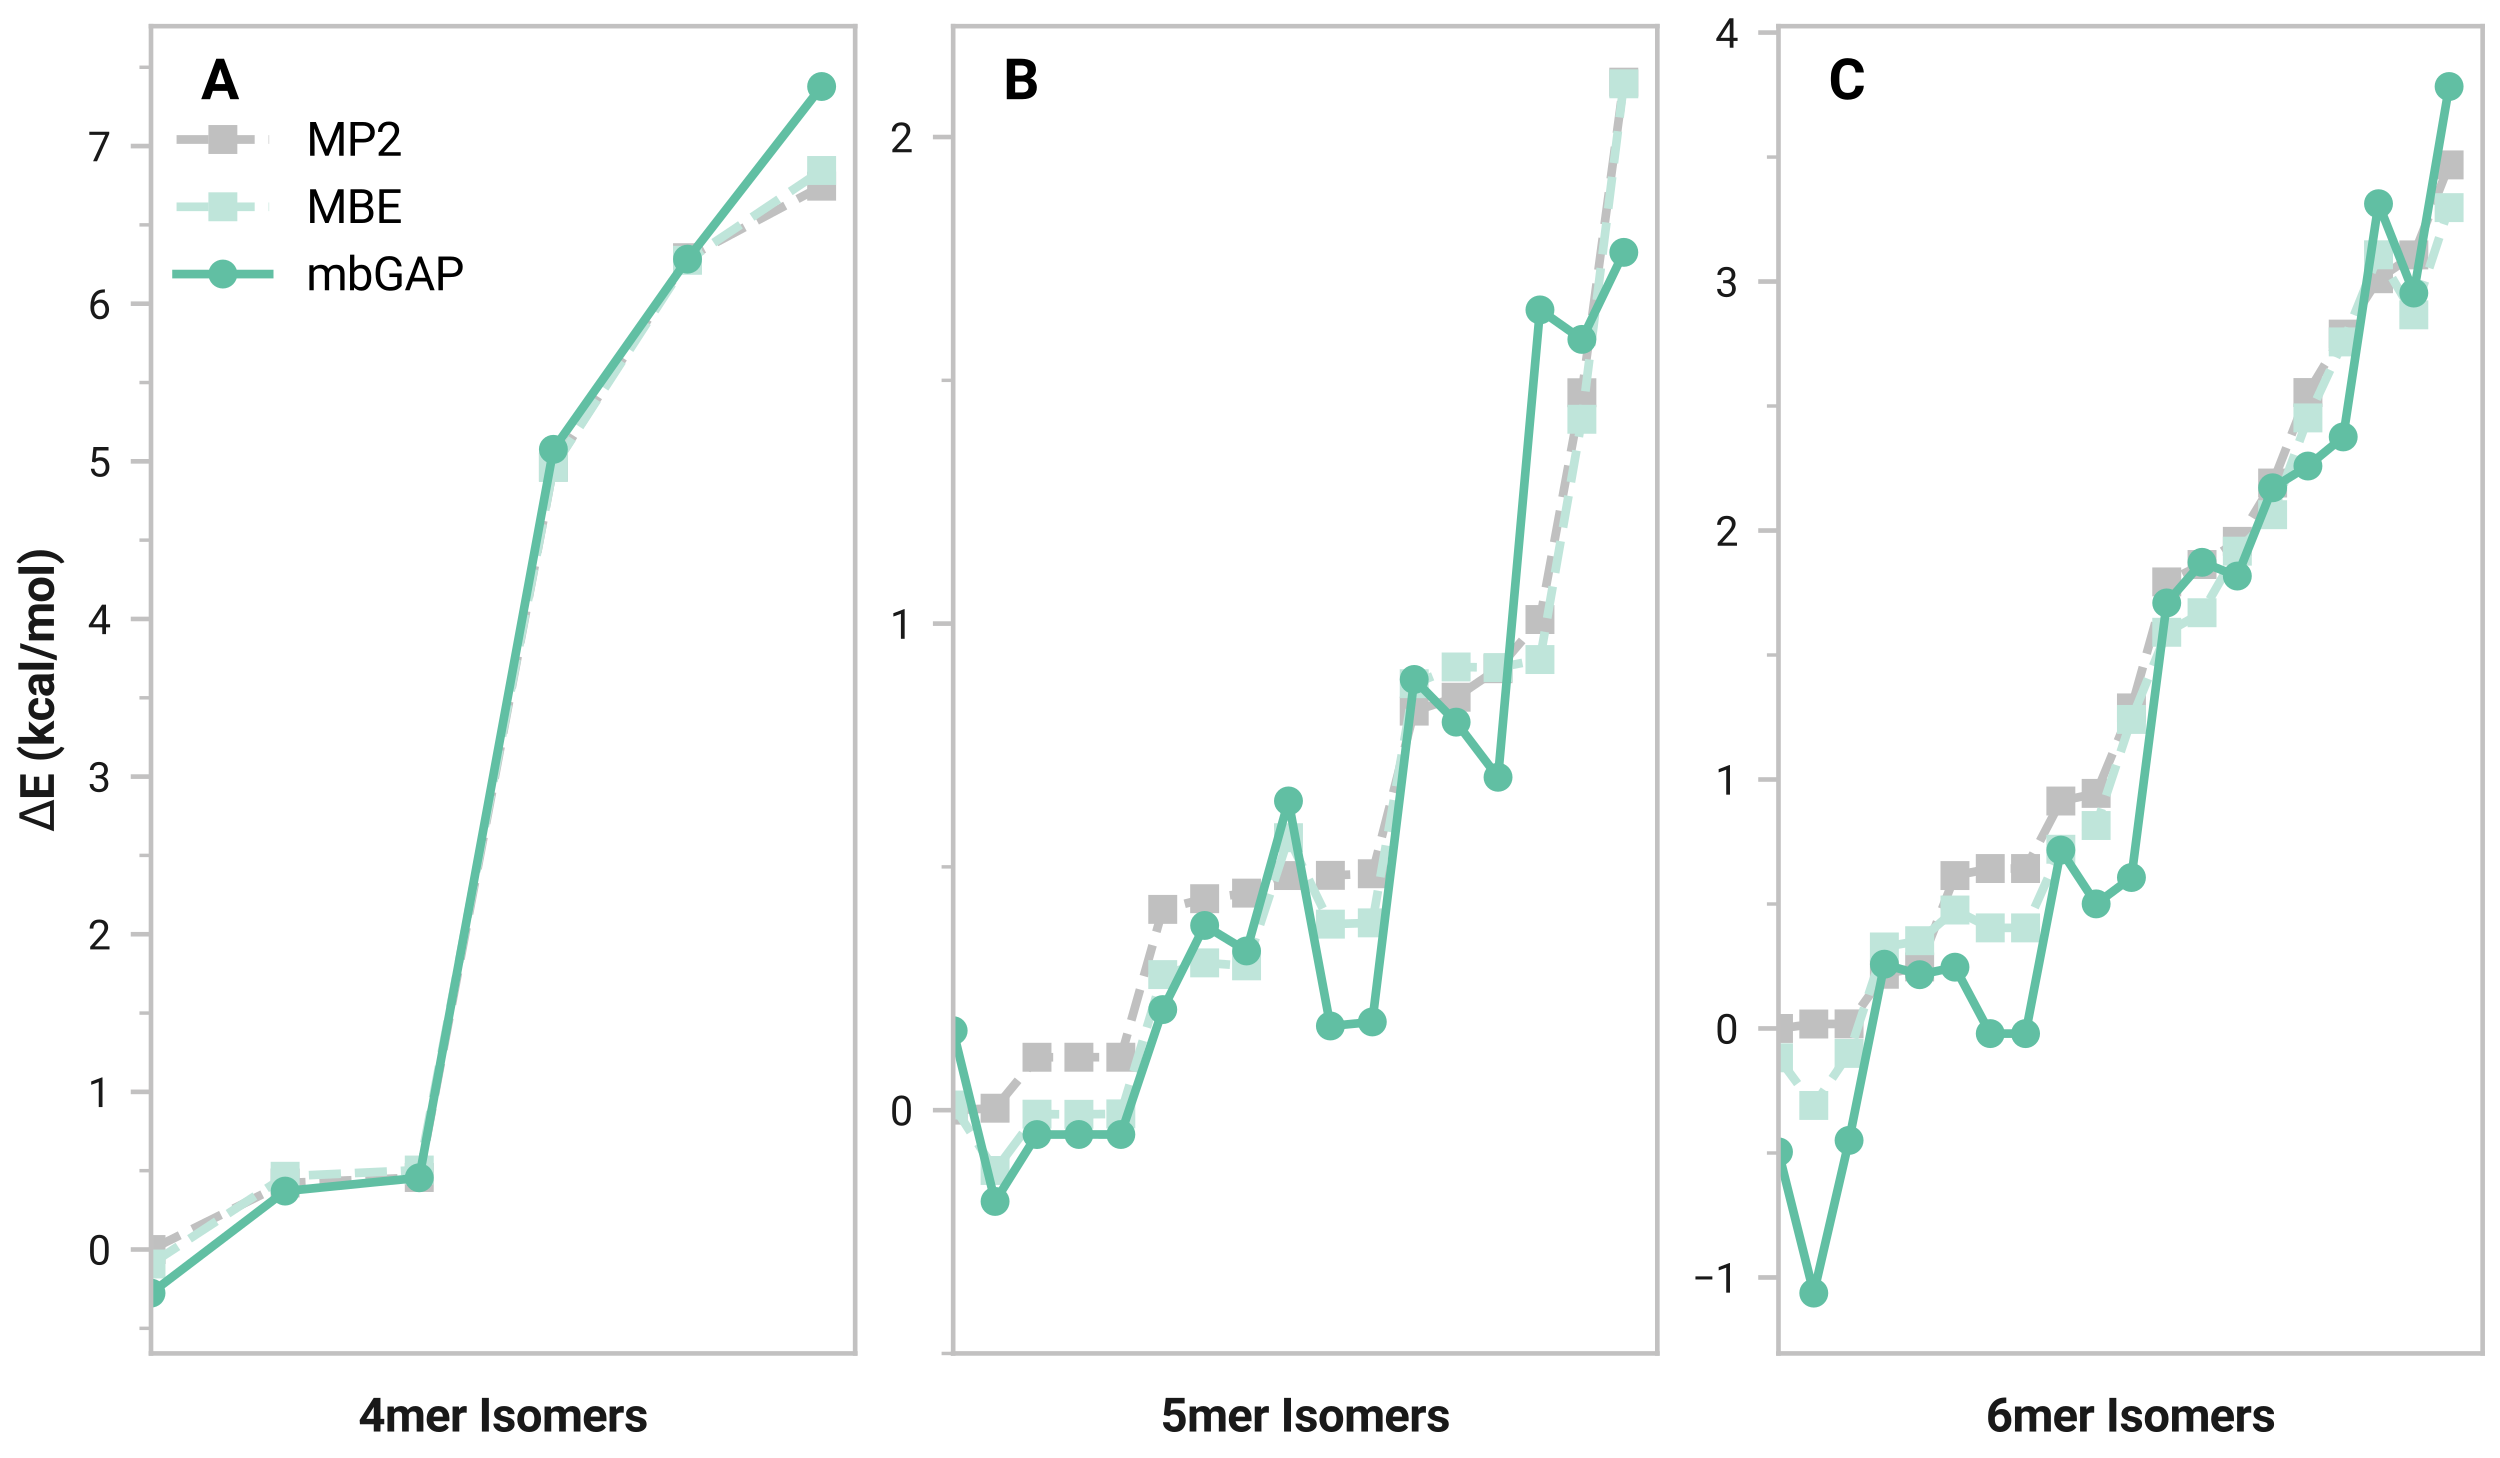 <?xml version="1.0" encoding="utf-8" standalone="no"?>
<!DOCTYPE svg PUBLIC "-//W3C//DTD SVG 1.1//EN"
  "http://www.w3.org/Graphics/SVG/1.1/DTD/svg11.dtd">
<svg xmlns:xlink="http://www.w3.org/1999/xlink" width="432pt" height="252pt" viewBox="0 0 432 252" xmlns="http://www.w3.org/2000/svg" version="1.1">
 <defs>
  <style type="text/css">*{stroke-linejoin: round; stroke-linecap: butt}</style>
 </defs>
 <g id="figure_1">
  <g id="patch_1">
   <path d="M 0 252 
L 432 252 
L 432 0 
L 0 0 
z
" style="fill: #ffffff"/>
  </g>
  <g id="axes_1">
   <g id="patch_2">
    <path d="M 26.094 233.875 
L 147.772 233.875 
L 147.772 4.524 
L 26.094 4.524 
z
" style="fill: #ffffff"/>
   </g>
   <g id="line2d_1">
    <path d="M 26.094 215.914 
L 49.271 204.422 
L 72.448 203.47 
L 95.625 80.707 
L 118.801 44.527 
L 141.978 32.172 
" clip-path="url(#p985a758553)" style="fill: none; stroke-dasharray: 5.55,2.4; stroke-dashoffset: 0; stroke: #c0c0c0; stroke-width: 1.5"/>
    <defs>
     <path id="mdc0a0ae224" d="M -2.5 2.5 
L 2.5 2.5 
L 2.5 -2.5 
L -2.5 -2.5 
z
"/>
    </defs>
    <g clip-path="url(#p985a758553)">
     <use xlink:href="#mdc0a0ae224" x="26.094" y="215.914" style="fill: #c0c0c0"/>
     <use xlink:href="#mdc0a0ae224" x="49.271" y="204.422" style="fill: #c0c0c0"/>
     <use xlink:href="#mdc0a0ae224" x="72.448" y="203.47" style="fill: #c0c0c0"/>
     <use xlink:href="#mdc0a0ae224" x="95.625" y="80.707" style="fill: #c0c0c0"/>
     <use xlink:href="#mdc0a0ae224" x="118.801" y="44.527" style="fill: #c0c0c0"/>
     <use xlink:href="#mdc0a0ae224" x="141.978" y="32.172" style="fill: #c0c0c0"/>
    </g>
   </g>
   <g id="line2d_2">
    <path d="M 26.094 218.415 
L 49.271 203.261 
L 72.448 202.182 
L 95.625 80.773 
L 118.801 44.978 
L 141.978 29.46 
" clip-path="url(#p985a758553)" style="fill: none; stroke-dasharray: 5.55,2.4; stroke-dashoffset: 0; stroke: #bfe5da; stroke-width: 1.5"/>
    <defs>
     <path id="m29ea75347c" d="M -2.5 2.5 
L 2.5 2.5 
L 2.5 -2.5 
L -2.5 -2.5 
z
"/>
    </defs>
    <g clip-path="url(#p985a758553)">
     <use xlink:href="#m29ea75347c" x="26.094" y="218.415" style="fill: #bfe5da"/>
     <use xlink:href="#m29ea75347c" x="49.271" y="203.261" style="fill: #bfe5da"/>
     <use xlink:href="#m29ea75347c" x="72.448" y="202.182" style="fill: #bfe5da"/>
     <use xlink:href="#m29ea75347c" x="95.625" y="80.773" style="fill: #bfe5da"/>
     <use xlink:href="#m29ea75347c" x="118.801" y="44.978" style="fill: #bfe5da"/>
     <use xlink:href="#m29ea75347c" x="141.978" y="29.46" style="fill: #bfe5da"/>
    </g>
   </g>
   <g id="matplotlib.axis_1">
    <g id="text_1">
     <!-- 4mer Isomers -->
     <g style="fill: #191919" transform="translate(61.922 247.375) scale(0.08 -0.08)">
      <defs>
       <path id="Roboto-Bold-34" d="M 175 1553 
L 2072 4550 
L 2984 4550 
L 2984 1713 
L 3500 1713 
L 3500 984 
L 2984 984 
L 2984 0 
L 2081 0 
L 2081 984 
L 216 984 
L 175 1553 
z
M 1072 1713 
L 2081 1713 
L 2081 3328 
L 2019 3219 
L 1072 1713 
z
" transform="scale(0.016)"/>
       <path id="Roboto-Bold-6d" d="M 1806 2713 
Q 1431 2713 1253 2394 
L 1253 0 
L 347 0 
L 347 3381 
L 1197 3381 
L 1228 3009 
Q 1581 3444 2197 3444 
Q 2850 3444 3094 2928 
Q 3441 3444 4109 3444 
Q 4597 3444 4894 3156 
Q 5191 2869 5194 2169 
L 5194 0 
L 4288 0 
L 4288 2156 
Q 4288 2494 4152 2603 
Q 4016 2713 3781 2713 
Q 3381 2713 3222 2334 
L 3222 0 
L 2319 0 
L 2319 2150 
Q 2319 2484 2181 2598 
Q 2044 2713 1806 2713 
z
" transform="scale(0.016)"/>
       <path id="Roboto-Bold-65" d="M 3225 550 
Q 3063 319 2731 128 
Q 2400 -63 1906 -63 
Q 1119 -63 675 414 
Q 231 891 228 1566 
L 228 1697 
Q 228 2463 654 2953 
Q 1081 3444 1806 3444 
Q 2534 3444 2915 2987 
Q 3297 2531 3297 1781 
L 3297 1397 
L 1144 1397 
Q 1191 1069 1403 867 
Q 1616 666 1963 666 
Q 2478 666 2778 1044 
L 3225 550 
z
M 1800 2716 
Q 1513 2716 1356 2522 
Q 1200 2328 1153 2016 
L 2409 2016 
L 2409 2084 
Q 2403 2356 2258 2536 
Q 2113 2716 1800 2716 
z
" transform="scale(0.016)"/>
       <path id="Roboto-Bold-72" d="M 1922 2563 
Q 1413 2563 1253 2216 
L 1253 0 
L 347 0 
L 347 3381 
L 1200 3381 
L 1228 2978 
Q 1494 3444 1981 3444 
Q 2153 3444 2259 3403 
L 2250 2538 
L 1922 2563 
z
" transform="scale(0.016)"/>
       <path id="Roboto-Bold-20" transform="scale(0.016)"/>
       <path id="Roboto-Bold-49" d="M 1403 4550 
L 1403 0 
L 466 0 
L 466 4550 
L 1403 4550 
z
" transform="scale(0.016)"/>
       <path id="Roboto-Bold-73" d="M 2178 938 
Q 2178 1081 2045 1179 
Q 1913 1278 1475 1372 
Q 953 1484 618 1721 
Q 284 1959 284 2394 
Q 284 2816 642 3130 
Q 1000 3444 1631 3444 
Q 2291 3444 2669 3134 
Q 3047 2825 3047 2353 
L 2144 2353 
Q 2144 2547 2019 2675 
Q 1894 2803 1628 2803 
Q 1403 2803 1276 2698 
Q 1150 2594 1150 2438 
Q 1150 2294 1284 2200 
Q 1419 2106 1781 2034 
Q 2331 1925 2693 1700 
Q 3056 1475 3056 972 
Q 3056 525 2672 231 
Q 2288 -63 1634 -63 
Q 925 -63 550 301 
Q 175 666 175 1078 
L 1034 1078 
Q 1047 813 1230 697 
Q 1413 581 1653 581 
Q 2178 581 2178 938 
z
" transform="scale(0.016)"/>
       <path id="Roboto-Bold-6f" d="M 206 1722 
Q 206 2459 625 2951 
Q 1044 3444 1806 3444 
Q 2578 3444 2993 2951 
Q 3409 2459 3409 1722 
L 3409 1656 
Q 3409 919 2993 428 
Q 2578 -63 1813 -63 
Q 1053 -63 636 415 
Q 219 894 206 1616 
L 206 1722 
z
M 1113 1656 
Q 1113 1244 1270 955 
Q 1428 666 1813 666 
Q 2191 666 2348 953 
Q 2506 1241 2506 1722 
Q 2506 2125 2348 2420 
Q 2191 2716 1806 2716 
Q 1425 2716 1269 2422 
Q 1113 2128 1113 1656 
z
" transform="scale(0.016)"/>
      </defs>
      <use xlink:href="#Roboto-Bold-34"/>
      <use xlink:href="#Roboto-Bold-6d" x="57.373"/>
      <use xlink:href="#Roboto-Bold-65" x="143.945"/>
      <use xlink:href="#Roboto-Bold-72" x="197.998"/>
      <use xlink:href="#Roboto-Bold-20" x="234.521"/>
      <use xlink:href="#Roboto-Bold-49" x="259.424"/>
      <use xlink:href="#Roboto-Bold-73" x="288.623"/>
      <use xlink:href="#Roboto-Bold-6f" x="340.088"/>
      <use xlink:href="#Roboto-Bold-6d" x="396.631"/>
      <use xlink:href="#Roboto-Bold-65" x="483.203"/>
      <use xlink:href="#Roboto-Bold-72" x="537.256"/>
      <use xlink:href="#Roboto-Bold-73" x="573.779"/>
     </g>
    </g>
   </g>
   <g id="matplotlib.axis_2">
    <g id="ytick_1">
     <g id="line2d_3">
      <defs>
       <path id="m3f06d02077" d="M 0 0 
L -3.5 0 
" style="stroke: #c2c1c1; stroke-width: 0.8"/>
      </defs>
      <g>
       <use xlink:href="#m3f06d02077" x="26.094" y="215.914" style="fill: #c2c1c1; stroke: #c2c1c1; stroke-width: 0.8"/>
      </g>
     </g>
     <g id="text_2">
      <!-- 0 -->
      <g style="fill: #191919" transform="translate(15.16 218.539) scale(0.07 -0.07)">
       <defs>
        <path id="Roboto-Regular-30" d="M 3234 1944 
Q 3234 825 2848 381 
Q 2463 -63 1800 -63 
Q 1156 -63 764 368 
Q 372 800 359 1872 
L 359 2638 
Q 359 3753 750 4183 
Q 1141 4613 1794 4613 
Q 2447 4613 2834 4195 
Q 3222 3778 3234 2709 
L 3234 1944 
z
M 2653 2734 
Q 2653 3503 2434 3822 
Q 2216 4141 1794 4141 
Q 1388 4141 1167 3831 
Q 947 3522 941 2778 
L 941 1850 
Q 941 1088 1164 750 
Q 1388 413 1800 413 
Q 2222 413 2436 745 
Q 2650 1078 2653 1825 
L 2653 2734 
z
" transform="scale(0.016)"/>
       </defs>
       <use xlink:href="#Roboto-Regular-30"/>
      </g>
     </g>
    </g>
    <g id="ytick_2">
     <g id="line2d_4">
      <g>
       <use xlink:href="#m3f06d02077" x="26.094" y="188.675" style="fill: #c2c1c1; stroke: #c2c1c1; stroke-width: 0.8"/>
      </g>
     </g>
     <g id="text_3">
      <!-- 1 -->
      <g style="fill: #191919" transform="translate(15.16 191.3) scale(0.07 -0.07)">
       <defs>
        <path id="Roboto-Regular-31" d="M 2278 4575 
L 2278 0 
L 1700 0 
L 1700 3853 
L 534 3428 
L 534 3950 
L 2188 4575 
L 2278 4575 
z
" transform="scale(0.016)"/>
       </defs>
       <use xlink:href="#Roboto-Regular-31"/>
      </g>
     </g>
    </g>
    <g id="ytick_3">
     <g id="line2d_5">
      <g>
       <use xlink:href="#m3f06d02077" x="26.094" y="161.435" style="fill: #c2c1c1; stroke: #c2c1c1; stroke-width: 0.8"/>
      </g>
     </g>
     <g id="text_4">
      <!-- 2 -->
      <g style="fill: #191919" transform="translate(15.16 164.06) scale(0.07 -0.07)">
       <defs>
        <path id="Roboto-Regular-32" d="M 3359 475 
L 3359 0 
L 381 0 
L 381 416 
L 1925 2134 
Q 2306 2566 2439 2819 
Q 2572 3072 2572 3328 
Q 2572 3663 2364 3900 
Q 2156 4138 1778 4138 
Q 1322 4138 1097 3878 
Q 872 3619 872 3213 
L 294 3213 
Q 294 3788 672 4200 
Q 1050 4613 1778 4613 
Q 2422 4613 2786 4278 
Q 3150 3944 3150 3397 
Q 3150 2997 2903 2592 
Q 2656 2188 2297 1797 
L 1078 475 
L 3359 475 
z
" transform="scale(0.016)"/>
       </defs>
       <use xlink:href="#Roboto-Regular-32"/>
      </g>
     </g>
    </g>
    <g id="ytick_4">
     <g id="line2d_6">
      <g>
       <use xlink:href="#m3f06d02077" x="26.094" y="134.196" style="fill: #c2c1c1; stroke: #c2c1c1; stroke-width: 0.8"/>
      </g>
     </g>
     <g id="text_5">
      <!-- 3 -->
      <g style="fill: #191919" transform="translate(15.16 136.821) scale(0.07 -0.07)">
       <defs>
        <path id="Roboto-Regular-33" d="M 1222 2084 
L 1222 2559 
L 1647 2559 
Q 2094 2563 2312 2784 
Q 2531 3006 2531 3338 
Q 2531 4138 1738 4138 
Q 1369 4138 1141 3927 
Q 913 3716 913 3359 
L 334 3359 
Q 334 3881 720 4247 
Q 1106 4613 1738 4613 
Q 2353 4613 2733 4286 
Q 3113 3959 3113 3325 
Q 3113 3072 2942 2784 
Q 2772 2497 2397 2338 
Q 2850 2191 3015 1884 
Q 3181 1578 3181 1269 
Q 3181 631 2768 284 
Q 2356 -63 1741 -63 
Q 1147 -63 722 267 
Q 297 597 297 1203 
L 875 1203 
Q 875 844 1108 628 
Q 1341 413 1741 413 
Q 2138 413 2369 622 
Q 2600 831 2600 1256 
Q 2600 1681 2337 1882 
Q 2075 2084 1634 2084 
L 1222 2084 
z
" transform="scale(0.016)"/>
       </defs>
       <use xlink:href="#Roboto-Regular-33"/>
      </g>
     </g>
    </g>
    <g id="ytick_5">
     <g id="line2d_7">
      <g>
       <use xlink:href="#m3f06d02077" x="26.094" y="106.957" style="fill: #c2c1c1; stroke: #c2c1c1; stroke-width: 0.8"/>
      </g>
     </g>
     <g id="text_6">
      <!-- 4 -->
      <g style="fill: #191919" transform="translate(15.16 109.582) scale(0.07 -0.07)">
       <defs>
        <path id="Roboto-Regular-34" d="M 166 1397 
L 2203 4550 
L 2819 4550 
L 2819 1531 
L 3453 1531 
L 3453 1056 
L 2819 1056 
L 2819 0 
L 2241 0 
L 2241 1056 
L 166 1056 
L 166 1397 
z
M 822 1531 
L 2241 1531 
L 2241 3766 
L 2169 3638 
L 822 1531 
z
" transform="scale(0.016)"/>
       </defs>
       <use xlink:href="#Roboto-Regular-34"/>
      </g>
     </g>
    </g>
    <g id="ytick_6">
     <g id="line2d_8">
      <g>
       <use xlink:href="#m3f06d02077" x="26.094" y="79.718" style="fill: #c2c1c1; stroke: #c2c1c1; stroke-width: 0.8"/>
      </g>
     </g>
     <g id="text_7">
      <!-- 5 -->
      <g style="fill: #191919" transform="translate(15.16 82.343) scale(0.07 -0.07)">
       <defs>
        <path id="Roboto-Regular-35" d="M 1109 2166 
L 647 2284 
L 875 4550 
L 3209 4550 
L 3209 4016 
L 1366 4016 
L 1228 2778 
Q 1572 2975 1988 2975 
Q 2616 2975 2980 2561 
Q 3344 2147 3344 1450 
Q 3344 797 2987 367 
Q 2631 -63 1903 -63 
Q 1350 -63 947 248 
Q 544 559 481 1197 
L 1031 1197 
Q 1141 413 1903 413 
Q 2313 413 2538 691 
Q 2763 969 2763 1444 
Q 2763 1872 2527 2164 
Q 2291 2456 1853 2456 
Q 1563 2456 1413 2378 
Q 1263 2300 1109 2166 
z
" transform="scale(0.016)"/>
       </defs>
       <use xlink:href="#Roboto-Regular-35"/>
      </g>
     </g>
    </g>
    <g id="ytick_7">
     <g id="line2d_9">
      <g>
       <use xlink:href="#m3f06d02077" x="26.094" y="52.479" style="fill: #c2c1c1; stroke: #c2c1c1; stroke-width: 0.8"/>
      </g>
     </g>
     <g id="text_8">
      <!-- 6 -->
      <g style="fill: #191919" transform="translate(15.16 55.104) scale(0.07 -0.07)">
       <defs>
        <path id="Roboto-Regular-36" d="M 3291 1484 
Q 3291 838 2930 387 
Q 2569 -63 1878 -63 
Q 1388 -63 1063 198 
Q 738 459 577 861 
Q 416 1263 416 1684 
L 416 1956 
Q 416 2597 595 3194 
Q 775 3791 1247 4173 
Q 1719 4556 2597 4556 
L 2647 4556 
L 2647 4066 
Q 2041 4066 1705 3853 
Q 1369 3641 1205 3302 
Q 1041 2963 1006 2575 
Q 1369 2984 1984 2984 
Q 2438 2984 2727 2765 
Q 3016 2547 3153 2201 
Q 3291 1856 3291 1484 
z
M 997 1666 
Q 997 1059 1267 737 
Q 1538 416 1878 416 
Q 2278 416 2498 708 
Q 2719 1000 2719 1456 
Q 2719 1863 2516 2184 
Q 2313 2506 1891 2506 
Q 1588 2506 1341 2325 
Q 1094 2144 997 1884 
L 997 1666 
z
" transform="scale(0.016)"/>
       </defs>
       <use xlink:href="#Roboto-Regular-36"/>
      </g>
     </g>
    </g>
    <g id="ytick_8">
     <g id="line2d_10">
      <g>
       <use xlink:href="#m3f06d02077" x="26.094" y="25.24" style="fill: #c2c1c1; stroke: #c2c1c1; stroke-width: 0.8"/>
      </g>
     </g>
     <g id="text_9">
      <!-- 7 -->
      <g style="fill: #191919" transform="translate(15.16 27.865) scale(0.07 -0.07)">
       <defs>
        <path id="Roboto-Regular-37" d="M 3319 4550 
L 3319 4225 
L 1434 0 
L 825 0 
L 2706 4075 
L 244 4075 
L 244 4550 
L 3319 4550 
z
" transform="scale(0.016)"/>
       </defs>
       <use xlink:href="#Roboto-Regular-37"/>
      </g>
     </g>
    </g>
    <g id="ytick_9">
     <g id="line2d_11">
      <defs>
       <path id="m7a342b5e10" d="M 0 0 
L -2 0 
" style="stroke: #c2c1c1; stroke-width: 0.6"/>
      </defs>
      <g>
       <use xlink:href="#m7a342b5e10" x="26.094" y="229.533" style="fill: #c2c1c1; stroke: #c2c1c1; stroke-width: 0.6"/>
      </g>
     </g>
    </g>
    <g id="ytick_10">
     <g id="line2d_12">
      <g>
       <use xlink:href="#m7a342b5e10" x="26.094" y="202.294" style="fill: #c2c1c1; stroke: #c2c1c1; stroke-width: 0.6"/>
      </g>
     </g>
    </g>
    <g id="ytick_11">
     <g id="line2d_13">
      <g>
       <use xlink:href="#m7a342b5e10" x="26.094" y="175.055" style="fill: #c2c1c1; stroke: #c2c1c1; stroke-width: 0.6"/>
      </g>
     </g>
    </g>
    <g id="ytick_12">
     <g id="line2d_14">
      <g>
       <use xlink:href="#m7a342b5e10" x="26.094" y="147.816" style="fill: #c2c1c1; stroke: #c2c1c1; stroke-width: 0.6"/>
      </g>
     </g>
    </g>
    <g id="ytick_13">
     <g id="line2d_15">
      <g>
       <use xlink:href="#m7a342b5e10" x="26.094" y="120.577" style="fill: #c2c1c1; stroke: #c2c1c1; stroke-width: 0.6"/>
      </g>
     </g>
    </g>
    <g id="ytick_14">
     <g id="line2d_16">
      <g>
       <use xlink:href="#m7a342b5e10" x="26.094" y="93.338" style="fill: #c2c1c1; stroke: #c2c1c1; stroke-width: 0.6"/>
      </g>
     </g>
    </g>
    <g id="ytick_15">
     <g id="line2d_17">
      <g>
       <use xlink:href="#m7a342b5e10" x="26.094" y="66.098" style="fill: #c2c1c1; stroke: #c2c1c1; stroke-width: 0.6"/>
      </g>
     </g>
    </g>
    <g id="ytick_16">
     <g id="line2d_18">
      <g>
       <use xlink:href="#m7a342b5e10" x="26.094" y="38.859" style="fill: #c2c1c1; stroke: #c2c1c1; stroke-width: 0.6"/>
      </g>
     </g>
    </g>
    <g id="ytick_17">
     <g id="line2d_19">
      <g>
       <use xlink:href="#m7a342b5e10" x="26.094" y="11.62" style="fill: #c2c1c1; stroke: #c2c1c1; stroke-width: 0.6"/>
      </g>
     </g>
    </g>
    <g id="text_10">
     <!-- $\Delta$E (kcal/mol) -->
     <g style="fill: #191919" transform="translate(9.32 143.719) rotate(-90) scale(0.08 -0.08)">
      <defs>
       <path id="DejaVuSans-394" d="M 2188 4044 
L 906 525 
L 3472 525 
L 2188 4044 
z
M 50 0 
L 1831 4666 
L 2547 4666 
L 4325 0 
L 50 0 
z
" transform="scale(0.016)"/>
       <path id="Roboto-Bold-45" d="M 406 0 
L 406 4550 
L 3450 4550 
L 3450 3791 
L 1347 3791 
L 1347 2706 
L 3144 2706 
L 3144 1972 
L 1347 1972 
L 1347 756 
L 3459 756 
L 3459 0 
L 406 0 
z
" transform="scale(0.016)"/>
       <path id="Roboto-Bold-28" d="M 391 1850 
Q 391 2731 633 3392 
Q 875 4053 1234 4473 
Q 1594 4894 1947 5053 
L 2122 4566 
Q 1772 4303 1465 3661 
Q 1159 3019 1153 1906 
L 1153 1772 
Q 1153 628 1461 -23 
Q 1769 -675 2122 -944 
L 1947 -1422 
Q 1594 -1266 1234 -845 
Q 875 -425 633 237 
Q 391 900 391 1778 
L 391 1850 
z
" transform="scale(0.016)"/>
       <path id="Roboto-Bold-6b" d="M 2444 0 
L 1575 1356 
L 1253 1034 
L 1253 0 
L 350 0 
L 350 4803 
L 1253 4803 
L 1253 2144 
L 1428 2369 
L 2291 3381 
L 3375 3381 
L 2156 1975 
L 3484 0 
L 2444 0 
z
" transform="scale(0.016)"/>
       <path id="Roboto-Bold-63" d="M 1753 666 
Q 2000 666 2159 802 
Q 2319 938 2322 1169 
L 3172 1169 
Q 3166 631 2761 284 
Q 2356 -63 1769 -63 
Q 984 -63 595 432 
Q 206 928 206 1647 
L 206 1734 
Q 206 2450 593 2947 
Q 981 3444 1766 3444 
Q 2388 3444 2777 3087 
Q 3166 2731 3172 2122 
L 2322 2122 
Q 2319 2369 2172 2542 
Q 2025 2716 1750 2716 
Q 1356 2716 1234 2420 
Q 1113 2125 1113 1647 
Q 1113 1256 1233 961 
Q 1353 666 1753 666 
z
" transform="scale(0.016)"/>
       <path id="Roboto-Bold-61" d="M 2306 0 
Q 2250 119 2216 303 
Q 1888 -63 1363 -63 
Q 878 -63 547 223 
Q 216 509 216 950 
Q 216 1481 609 1773 
Q 1003 2066 1775 2066 
L 2178 2066 
L 2178 2263 
Q 2178 2497 2058 2636 
Q 1938 2775 1678 2775 
Q 1194 2775 1194 2369 
L 291 2369 
Q 291 2809 681 3126 
Q 1072 3444 1728 3444 
Q 2313 3444 2698 3147 
Q 3084 2850 3084 2256 
L 3084 750 
Q 3091 300 3219 53 
L 3219 0 
L 2306 0 
z
M 1559 628 
Q 1788 628 1948 729 
Q 2109 831 2178 953 
L 2178 1541 
L 1809 1541 
Q 1450 1541 1284 1389 
Q 1119 1238 1119 1016 
Q 1119 847 1236 737 
Q 1353 628 1559 628 
z
" transform="scale(0.016)"/>
       <path id="Roboto-Bold-6c" d="M 1303 4800 
L 1303 0 
L 397 0 
L 397 4800 
L 1303 4800 
z
" transform="scale(0.016)"/>
       <path id="Roboto-Bold-2f" d="M 2306 4550 
L 631 -391 
L -41 -391 
L 1634 4550 
L 2306 4550 
z
" transform="scale(0.016)"/>
       <path id="Roboto-Bold-29" d="M 1906 1778 
Q 1906 928 1656 264 
Q 1406 -400 1034 -833 
Q 663 -1266 300 -1422 
L 125 -944 
Q 472 -684 780 -37 
Q 1088 609 1094 1722 
L 1094 1856 
Q 1094 3000 780 3656 
Q 466 4313 125 4572 
L 300 5053 
Q 663 4894 1034 4461 
Q 1406 4028 1656 3364 
Q 1906 2700 1906 1847 
L 1906 1778 
z
" transform="scale(0.016)"/>
      </defs>
      <use xlink:href="#DejaVuSans-394" transform="translate(0 0.047)"/>
      <use xlink:href="#Roboto-Bold-45" transform="translate(68.408 0.047)"/>
      <use xlink:href="#Roboto-Bold-20" transform="translate(124.658 0.047)"/>
      <use xlink:href="#Roboto-Bold-28" transform="translate(149.561 0.047)"/>
      <use xlink:href="#Roboto-Bold-6b" transform="translate(184.668 0.047)"/>
      <use xlink:href="#Roboto-Bold-63" transform="translate(238.086 0.047)"/>
      <use xlink:href="#Roboto-Bold-61" transform="translate(290.283 0.047)"/>
      <use xlink:href="#Roboto-Bold-6c" transform="translate(343.896 0.047)"/>
      <use xlink:href="#Roboto-Bold-2f" transform="translate(370.41 0.047)"/>
      <use xlink:href="#Roboto-Bold-6d" transform="translate(407.812 0.047)"/>
      <use xlink:href="#Roboto-Bold-6f" transform="translate(494.385 0.047)"/>
      <use xlink:href="#Roboto-Bold-6c" transform="translate(550.928 0.047)"/>
      <use xlink:href="#Roboto-Bold-29" transform="translate(577.441 0.047)"/>
     </g>
    </g>
   </g>
   <g id="line2d_20">
    <path d="M 26.094 223.45 
L 49.271 205.82 
L 72.448 203.517 
L 95.625 77.647 
L 118.801 44.782 
L 141.978 14.949 
" clip-path="url(#p985a758553)" style="fill: none; stroke: #61bfa3; stroke-width: 1.5; stroke-linecap: square"/>
    <defs>
     <path id="mf1dbd5ccf8" d="M 0 2.5 
C 0.663 2.5 1.299 2.237 1.768 1.768 
C 2.237 1.299 2.5 0.663 2.5 0 
C 2.5 -0.663 2.237 -1.299 1.768 -1.768 
C 1.299 -2.237 0.663 -2.5 0 -2.5 
C -0.663 -2.5 -1.299 -2.237 -1.768 -1.768 
C -2.237 -1.299 -2.5 -0.663 -2.5 0 
C -2.5 0.663 -2.237 1.299 -1.768 1.768 
C -1.299 2.237 -0.663 2.5 0 2.5 
z
"/>
    </defs>
    <g clip-path="url(#p985a758553)">
     <use xlink:href="#mf1dbd5ccf8" x="26.094" y="223.45" style="fill: #61bfa3"/>
     <use xlink:href="#mf1dbd5ccf8" x="49.271" y="205.82" style="fill: #61bfa3"/>
     <use xlink:href="#mf1dbd5ccf8" x="72.448" y="203.517" style="fill: #61bfa3"/>
     <use xlink:href="#mf1dbd5ccf8" x="95.625" y="77.647" style="fill: #61bfa3"/>
     <use xlink:href="#mf1dbd5ccf8" x="118.801" y="44.782" style="fill: #61bfa3"/>
     <use xlink:href="#mf1dbd5ccf8" x="141.978" y="14.949" style="fill: #61bfa3"/>
    </g>
   </g>
   <g id="patch_3">
    <path d="M 26.094 233.875 
L 26.094 4.524 
" style="fill: none; stroke: #c2c1c1; stroke-width: 0.8; stroke-linejoin: miter; stroke-linecap: square"/>
   </g>
   <g id="patch_4">
    <path d="M 147.772 233.875 
L 147.772 4.524 
" style="fill: none; stroke: #c2c1c1; stroke-width: 0.8; stroke-linejoin: miter; stroke-linecap: square"/>
   </g>
   <g id="patch_5">
    <path d="M 26.094 233.875 
L 147.772 233.875 
" style="fill: none; stroke: #c2c1c1; stroke-width: 0.8; stroke-linejoin: miter; stroke-linecap: square"/>
   </g>
   <g id="patch_6">
    <path d="M 26.094 4.524 
L 147.772 4.524 
" style="fill: none; stroke: #c2c1c1; stroke-width: 0.8; stroke-linejoin: miter; stroke-linecap: square"/>
   </g>
   <g id="text_11">
    <!-- A -->
    <g transform="translate(34.734 17.138) scale(0.096 -0.096)">
     <defs>
      <path id="Roboto-Bold-41" d="M 25 0 
L 1719 4550 
L 2588 4550 
L 4291 0 
L 3291 0 
L 2978 938 
L 1331 938 
L 1019 0 
L 25 0 
z
M 1584 1697 
L 2725 1697 
L 2156 3406 
L 1584 1697 
z
" transform="scale(0.016)"/>
     </defs>
     <use xlink:href="#Roboto-Bold-41"/>
    </g>
   </g>
   <g id="legend_1">
    <g id="line2d_21">
     <path d="M 30.511 24.106 
L 38.511 24.106 
L 46.511 24.106 
" style="fill: none; stroke-dasharray: 5.55,2.4; stroke-dashoffset: 0; stroke: #c0c0c0; stroke-width: 1.5"/>
     <g>
      <use xlink:href="#mdc0a0ae224" x="38.511" y="24.106" style="fill: #c0c0c0"/>
     </g>
    </g>
    <g id="text_12">
     <!-- MP2 -->
     <g transform="translate(52.911 26.906) scale(0.08 -0.08)">
      <defs>
       <path id="Roboto-Regular-4d" d="M 2794 841 
L 4281 4550 
L 5056 4550 
L 5056 0 
L 4456 0 
L 4456 1775 
L 4516 3678 
L 3019 0 
L 2563 0 
L 1069 3684 
L 1128 1775 
L 1128 0 
L 528 0 
L 528 4550 
L 1303 4550 
L 2794 841 
z
" transform="scale(0.016)"/>
       <path id="Roboto-Regular-50" d="M 1131 1784 
L 1131 0 
L 528 0 
L 528 4550 
L 2206 4550 
Q 2981 4550 3392 4159 
Q 3803 3769 3803 3163 
Q 3803 2503 3392 2143 
Q 2981 1784 2206 1784 
L 1131 1784 
z
M 1131 4056 
L 1131 2275 
L 2206 2275 
Q 2738 2275 2969 2522 
Q 3200 2769 3200 3156 
Q 3200 3506 2969 3781 
Q 2738 4056 2206 4056 
L 1131 4056 
z
" transform="scale(0.016)"/>
      </defs>
      <use xlink:href="#Roboto-Regular-4d"/>
      <use xlink:href="#Roboto-Regular-50" x="87.305"/>
      <use xlink:href="#Roboto-Regular-32" x="150.391"/>
     </g>
    </g>
    <g id="line2d_22">
     <path d="M 30.511 35.731 
L 38.511 35.731 
L 46.511 35.731 
" style="fill: none; stroke-dasharray: 5.55,2.4; stroke-dashoffset: 0; stroke: #bfe5da; stroke-width: 1.5"/>
     <g>
      <use xlink:href="#m29ea75347c" x="38.511" y="35.731" style="fill: #bfe5da"/>
     </g>
    </g>
    <g id="text_13">
     <!-- MBE -->
     <g transform="translate(52.911 38.531) scale(0.08 -0.08)">
      <defs>
       <path id="Roboto-Regular-42" d="M 3625 1313 
Q 3625 675 3214 337 
Q 2803 0 2122 0 
L 528 0 
L 528 4550 
L 2019 4550 
Q 2719 4550 3111 4261 
Q 3503 3972 3503 3338 
Q 3503 3022 3323 2776 
Q 3144 2531 2831 2397 
Q 3216 2291 3420 1994 
Q 3625 1697 3625 1313 
z
M 1131 4056 
L 1131 2613 
L 2038 2613 
Q 2425 2613 2662 2806 
Q 2900 3000 2900 3344 
Q 2900 4041 2056 4056 
L 1131 4056 
z
M 3025 1306 
Q 3025 1688 2817 1908 
Q 2609 2128 2150 2128 
L 1131 2128 
L 1131 491 
L 2122 491 
Q 2550 491 2787 711 
Q 3025 931 3025 1306 
z
" transform="scale(0.016)"/>
       <path id="Roboto-Regular-45" d="M 528 0 
L 528 4550 
L 3388 4550 
L 3388 4056 
L 1131 4056 
L 1131 2594 
L 3100 2594 
L 3100 2103 
L 1131 2103 
L 1131 491 
L 3419 491 
L 3419 0 
L 528 0 
z
" transform="scale(0.016)"/>
      </defs>
      <use xlink:href="#Roboto-Regular-4d"/>
      <use xlink:href="#Roboto-Regular-42" x="87.305"/>
      <use xlink:href="#Roboto-Regular-45" x="149.609"/>
     </g>
    </g>
    <g id="line2d_23">
     <path d="M 30.511 47.356 
L 38.511 47.356 
L 46.511 47.356 
" style="fill: none; stroke: #61bfa3; stroke-width: 1.5; stroke-linecap: square"/>
     <g>
      <use xlink:href="#mf1dbd5ccf8" x="38.511" y="47.356" style="fill: #61bfa3"/>
     </g>
    </g>
    <g id="text_14">
     <!-- mbGAP -->
     <g transform="translate(52.911 50.156) scale(0.08 -0.08)">
      <defs>
       <path id="Roboto-Regular-6d" d="M 1794 2956 
Q 1225 2956 1016 2478 
L 1016 0 
L 434 0 
L 434 3381 
L 984 3381 
L 1000 3013 
Q 1366 3444 2000 3444 
Q 2325 3444 2579 3314 
Q 2834 3184 2969 2900 
Q 3138 3144 3408 3294 
Q 3678 3444 4044 3444 
Q 4588 3444 4883 3153 
Q 5178 2863 5178 2222 
L 5178 0 
L 4597 0 
L 4597 2228 
Q 4597 2653 4401 2804 
Q 4206 2956 3875 2956 
Q 3525 2956 3325 2748 
Q 3125 2541 3094 2244 
L 3094 0 
L 2516 0 
L 2516 2225 
Q 2516 2622 2319 2789 
Q 2122 2956 1794 2956 
z
" transform="scale(0.016)"/>
       <path id="Roboto-Regular-62" d="M 3303 1653 
Q 3303 913 2959 425 
Q 2616 -63 1988 -63 
Q 1347 -63 1000 391 
L 969 0 
L 438 0 
L 438 4800 
L 1019 4800 
L 1019 3016 
Q 1363 3444 1981 3444 
Q 2619 3444 2961 2969 
Q 3303 2494 3303 1719 
L 3303 1653 
z
M 1838 2956 
Q 1522 2956 1325 2804 
Q 1128 2653 1019 2431 
L 1019 959 
Q 1131 734 1331 581 
Q 1531 428 1844 428 
Q 2313 428 2517 789 
Q 2722 1150 2722 1653 
L 2722 1719 
Q 2722 2222 2526 2589 
Q 2331 2956 1838 2956 
z
" transform="scale(0.016)"/>
       <path id="Roboto-Regular-47" d="M 3891 2266 
L 3891 600 
Q 3763 413 3403 175 
Q 3044 -63 2281 -63 
Q 1450 -63 915 507 
Q 381 1078 381 2100 
L 381 2453 
Q 381 3469 856 4041 
Q 1331 4613 2213 4613 
Q 2994 4613 3398 4219 
Q 3803 3825 3891 3219 
L 3288 3219 
Q 3225 3588 2979 3853 
Q 2734 4119 2213 4119 
Q 1584 4119 1287 3676 
Q 991 3234 988 2475 
L 988 2100 
Q 988 1313 1344 870 
Q 1700 428 2284 428 
Q 2769 428 2984 542 
Q 3200 656 3291 759 
L 3291 1778 
L 2238 1778 
L 2238 2266 
L 3891 2266 
z
" transform="scale(0.016)"/>
       <path id="Roboto-Regular-41" d="M 91 0 
L 1825 4550 
L 2353 4550 
L 4094 0 
L 3475 0 
L 3041 1191 
L 1138 1191 
L 706 0 
L 91 0 
z
M 1319 1684 
L 2863 1684 
L 2091 3806 
L 1319 1684 
z
" transform="scale(0.016)"/>
      </defs>
      <use xlink:href="#Roboto-Regular-6d"/>
      <use xlink:href="#Roboto-Regular-62" x="87.695"/>
      <use xlink:href="#Roboto-Regular-47" x="143.848"/>
      <use xlink:href="#Roboto-Regular-41" x="211.963"/>
      <use xlink:href="#Roboto-Regular-50" x="277.197"/>
     </g>
    </g>
   </g>
  </g>
  <g id="axes_2">
   <g id="patch_7">
    <path d="M 164.707 233.875 
L 286.385 233.875 
L 286.385 4.524 
L 164.707 4.524 
z
" style="fill: #ffffff"/>
   </g>
   <g id="line2d_24">
    <path d="M 164.707 191.836 
L 171.95 191.499 
L 179.193 182.694 
L 186.435 182.689 
L 193.678 182.687 
L 200.921 157.142 
L 208.164 155.295 
L 215.406 154.331 
L 222.649 151.295 
L 229.892 151.262 
L 237.134 150.984 
L 244.377 122.882 
L 251.62 120.482 
L 258.863 115.553 
L 266.105 107.055 
L 273.348 67.865 
L 280.591 14.195 
" clip-path="url(#p795620e78a)" style="fill: none; stroke-dasharray: 5.55,2.4; stroke-dashoffset: 0; stroke: #c0c0c0; stroke-width: 1.5"/>
    <g clip-path="url(#p795620e78a)">
     <use xlink:href="#mdc0a0ae224" x="164.707" y="191.836" style="fill: #c0c0c0"/>
     <use xlink:href="#mdc0a0ae224" x="171.95" y="191.499" style="fill: #c0c0c0"/>
     <use xlink:href="#mdc0a0ae224" x="179.193" y="182.694" style="fill: #c0c0c0"/>
     <use xlink:href="#mdc0a0ae224" x="186.435" y="182.689" style="fill: #c0c0c0"/>
     <use xlink:href="#mdc0a0ae224" x="193.678" y="182.687" style="fill: #c0c0c0"/>
     <use xlink:href="#mdc0a0ae224" x="200.921" y="157.142" style="fill: #c0c0c0"/>
     <use xlink:href="#mdc0a0ae224" x="208.164" y="155.295" style="fill: #c0c0c0"/>
     <use xlink:href="#mdc0a0ae224" x="215.406" y="154.331" style="fill: #c0c0c0"/>
     <use xlink:href="#mdc0a0ae224" x="222.649" y="151.295" style="fill: #c0c0c0"/>
     <use xlink:href="#mdc0a0ae224" x="229.892" y="151.262" style="fill: #c0c0c0"/>
     <use xlink:href="#mdc0a0ae224" x="237.134" y="150.984" style="fill: #c0c0c0"/>
     <use xlink:href="#mdc0a0ae224" x="244.377" y="122.882" style="fill: #c0c0c0"/>
     <use xlink:href="#mdc0a0ae224" x="251.62" y="120.482" style="fill: #c0c0c0"/>
     <use xlink:href="#mdc0a0ae224" x="258.863" y="115.553" style="fill: #c0c0c0"/>
     <use xlink:href="#mdc0a0ae224" x="266.105" y="107.055" style="fill: #c0c0c0"/>
     <use xlink:href="#mdc0a0ae224" x="273.348" y="67.865" style="fill: #c0c0c0"/>
     <use xlink:href="#mdc0a0ae224" x="280.591" y="14.195" style="fill: #c0c0c0"/>
    </g>
   </g>
   <g id="line2d_25">
    <path d="M 164.707 190.944 
L 171.95 202.26 
L 179.193 192.532 
L 186.435 192.552 
L 193.678 192.481 
L 200.921 168.411 
L 208.164 166.384 
L 215.406 166.898 
L 222.649 144.753 
L 229.892 159.691 
L 237.134 159.471 
L 244.377 118.14 
L 251.62 115.253 
L 258.863 115.355 
L 266.105 113.97 
L 273.348 72.452 
L 280.591 14.482 
" clip-path="url(#p795620e78a)" style="fill: none; stroke-dasharray: 5.55,2.4; stroke-dashoffset: 0; stroke: #bfe5da; stroke-width: 1.5"/>
    <g clip-path="url(#p795620e78a)">
     <use xlink:href="#m29ea75347c" x="164.707" y="190.944" style="fill: #bfe5da"/>
     <use xlink:href="#m29ea75347c" x="171.95" y="202.26" style="fill: #bfe5da"/>
     <use xlink:href="#m29ea75347c" x="179.193" y="192.532" style="fill: #bfe5da"/>
     <use xlink:href="#m29ea75347c" x="186.435" y="192.552" style="fill: #bfe5da"/>
     <use xlink:href="#m29ea75347c" x="193.678" y="192.481" style="fill: #bfe5da"/>
     <use xlink:href="#m29ea75347c" x="200.921" y="168.411" style="fill: #bfe5da"/>
     <use xlink:href="#m29ea75347c" x="208.164" y="166.384" style="fill: #bfe5da"/>
     <use xlink:href="#m29ea75347c" x="215.406" y="166.898" style="fill: #bfe5da"/>
     <use xlink:href="#m29ea75347c" x="222.649" y="144.753" style="fill: #bfe5da"/>
     <use xlink:href="#m29ea75347c" x="229.892" y="159.691" style="fill: #bfe5da"/>
     <use xlink:href="#m29ea75347c" x="237.134" y="159.471" style="fill: #bfe5da"/>
     <use xlink:href="#m29ea75347c" x="244.377" y="118.14" style="fill: #bfe5da"/>
     <use xlink:href="#m29ea75347c" x="251.62" y="115.253" style="fill: #bfe5da"/>
     <use xlink:href="#m29ea75347c" x="258.863" y="115.355" style="fill: #bfe5da"/>
     <use xlink:href="#m29ea75347c" x="266.105" y="113.97" style="fill: #bfe5da"/>
     <use xlink:href="#m29ea75347c" x="273.348" y="72.452" style="fill: #bfe5da"/>
     <use xlink:href="#m29ea75347c" x="280.591" y="14.482" style="fill: #bfe5da"/>
    </g>
   </g>
   <g id="matplotlib.axis_3">
    <g id="text_15">
     <!-- 5mer Isomers -->
     <g style="fill: #191919" transform="translate(200.535 247.375) scale(0.08 -0.08)">
      <defs>
       <path id="Roboto-Bold-35" d="M 1166 2063 
L 447 2238 
L 706 4550 
L 3256 4550 
L 3256 3800 
L 1450 3800 
L 1338 2819 
Q 1650 2991 2019 2991 
Q 2681 2991 3043 2587 
Q 3406 2184 3406 1463 
Q 3406 856 3031 396 
Q 2656 -63 1872 -63 
Q 1281 -63 814 287 
Q 347 638 331 1269 
L 1225 1269 
Q 1284 666 1866 666 
Q 2206 666 2354 911 
Q 2503 1156 2503 1513 
Q 2503 1872 2325 2092 
Q 2147 2313 1772 2313 
Q 1525 2313 1390 2233 
Q 1256 2153 1166 2063 
z
" transform="scale(0.016)"/>
      </defs>
      <use xlink:href="#Roboto-Bold-35"/>
      <use xlink:href="#Roboto-Bold-6d" x="57.373"/>
      <use xlink:href="#Roboto-Bold-65" x="143.945"/>
      <use xlink:href="#Roboto-Bold-72" x="197.998"/>
      <use xlink:href="#Roboto-Bold-20" x="234.521"/>
      <use xlink:href="#Roboto-Bold-49" x="259.424"/>
      <use xlink:href="#Roboto-Bold-73" x="288.623"/>
      <use xlink:href="#Roboto-Bold-6f" x="340.088"/>
      <use xlink:href="#Roboto-Bold-6d" x="396.631"/>
      <use xlink:href="#Roboto-Bold-65" x="483.203"/>
      <use xlink:href="#Roboto-Bold-72" x="537.256"/>
      <use xlink:href="#Roboto-Bold-73" x="573.779"/>
     </g>
    </g>
   </g>
   <g id="matplotlib.axis_4">
    <g id="ytick_18">
     <g id="line2d_26">
      <g>
       <use xlink:href="#m3f06d02077" x="164.707" y="191.836" style="fill: #c2c1c1; stroke: #c2c1c1; stroke-width: 0.8"/>
      </g>
     </g>
     <g id="text_16">
      <!-- 0 -->
      <g style="fill: #191919" transform="translate(153.773 194.461) scale(0.07 -0.07)">
       <use xlink:href="#Roboto-Regular-30"/>
      </g>
     </g>
    </g>
    <g id="ytick_19">
     <g id="line2d_27">
      <g>
       <use xlink:href="#m3f06d02077" x="164.707" y="107.758" style="fill: #c2c1c1; stroke: #c2c1c1; stroke-width: 0.8"/>
      </g>
     </g>
     <g id="text_17">
      <!-- 1 -->
      <g style="fill: #191919" transform="translate(153.773 110.383) scale(0.07 -0.07)">
       <use xlink:href="#Roboto-Regular-31"/>
      </g>
     </g>
    </g>
    <g id="ytick_20">
     <g id="line2d_28">
      <g>
       <use xlink:href="#m3f06d02077" x="164.707" y="23.681" style="fill: #c2c1c1; stroke: #c2c1c1; stroke-width: 0.8"/>
      </g>
     </g>
     <g id="text_18">
      <!-- 2 -->
      <g style="fill: #191919" transform="translate(153.773 26.306) scale(0.07 -0.07)">
       <use xlink:href="#Roboto-Regular-32"/>
      </g>
     </g>
    </g>
    <g id="ytick_21">
     <g id="line2d_29">
      <g>
       <use xlink:href="#m7a342b5e10" x="164.707" y="233.875" style="fill: #c2c1c1; stroke: #c2c1c1; stroke-width: 0.6"/>
      </g>
     </g>
    </g>
    <g id="ytick_22">
     <g id="line2d_30">
      <g>
       <use xlink:href="#m7a342b5e10" x="164.707" y="149.797" style="fill: #c2c1c1; stroke: #c2c1c1; stroke-width: 0.6"/>
      </g>
     </g>
    </g>
    <g id="ytick_23">
     <g id="line2d_31">
      <g>
       <use xlink:href="#m7a342b5e10" x="164.707" y="65.72" style="fill: #c2c1c1; stroke: #c2c1c1; stroke-width: 0.6"/>
      </g>
     </g>
    </g>
   </g>
   <g id="line2d_32">
    <path d="M 164.707 178.099 
L 171.95 207.61 
L 179.193 196.05 
L 186.435 196.039 
L 193.678 196.042 
L 200.921 174.456 
L 208.164 159.92 
L 215.406 164.327 
L 222.649 138.404 
L 229.892 177.288 
L 237.134 176.589 
L 244.377 117.409 
L 251.62 124.785 
L 258.863 134.312 
L 266.105 53.553 
L 273.348 58.648 
L 280.591 43.608 
" clip-path="url(#p795620e78a)" style="fill: none; stroke: #61bfa3; stroke-width: 1.5; stroke-linecap: square"/>
    <g clip-path="url(#p795620e78a)">
     <use xlink:href="#mf1dbd5ccf8" x="164.707" y="178.099" style="fill: #61bfa3"/>
     <use xlink:href="#mf1dbd5ccf8" x="171.95" y="207.61" style="fill: #61bfa3"/>
     <use xlink:href="#mf1dbd5ccf8" x="179.193" y="196.05" style="fill: #61bfa3"/>
     <use xlink:href="#mf1dbd5ccf8" x="186.435" y="196.039" style="fill: #61bfa3"/>
     <use xlink:href="#mf1dbd5ccf8" x="193.678" y="196.042" style="fill: #61bfa3"/>
     <use xlink:href="#mf1dbd5ccf8" x="200.921" y="174.456" style="fill: #61bfa3"/>
     <use xlink:href="#mf1dbd5ccf8" x="208.164" y="159.92" style="fill: #61bfa3"/>
     <use xlink:href="#mf1dbd5ccf8" x="215.406" y="164.327" style="fill: #61bfa3"/>
     <use xlink:href="#mf1dbd5ccf8" x="222.649" y="138.404" style="fill: #61bfa3"/>
     <use xlink:href="#mf1dbd5ccf8" x="229.892" y="177.288" style="fill: #61bfa3"/>
     <use xlink:href="#mf1dbd5ccf8" x="237.134" y="176.589" style="fill: #61bfa3"/>
     <use xlink:href="#mf1dbd5ccf8" x="244.377" y="117.409" style="fill: #61bfa3"/>
     <use xlink:href="#mf1dbd5ccf8" x="251.62" y="124.785" style="fill: #61bfa3"/>
     <use xlink:href="#mf1dbd5ccf8" x="258.863" y="134.312" style="fill: #61bfa3"/>
     <use xlink:href="#mf1dbd5ccf8" x="266.105" y="53.553" style="fill: #61bfa3"/>
     <use xlink:href="#mf1dbd5ccf8" x="273.348" y="58.648" style="fill: #61bfa3"/>
     <use xlink:href="#mf1dbd5ccf8" x="280.591" y="43.608" style="fill: #61bfa3"/>
    </g>
   </g>
   <g id="patch_8">
    <path d="M 164.707 233.875 
L 164.707 4.524 
" style="fill: none; stroke: #c2c1c1; stroke-width: 0.8; stroke-linejoin: miter; stroke-linecap: square"/>
   </g>
   <g id="patch_9">
    <path d="M 286.385 233.875 
L 286.385 4.524 
" style="fill: none; stroke: #c2c1c1; stroke-width: 0.8; stroke-linejoin: miter; stroke-linecap: square"/>
   </g>
   <g id="patch_10">
    <path d="M 164.707 233.875 
L 286.385 233.875 
" style="fill: none; stroke: #c2c1c1; stroke-width: 0.8; stroke-linejoin: miter; stroke-linecap: square"/>
   </g>
   <g id="patch_11">
    <path d="M 164.707 4.524 
L 286.385 4.524 
" style="fill: none; stroke: #c2c1c1; stroke-width: 0.8; stroke-linejoin: miter; stroke-linecap: square"/>
   </g>
   <g id="text_19">
    <!-- B -->
    <g transform="translate(173.346 17.138) scale(0.096 -0.096)">
     <defs>
      <path id="Roboto-Bold-42" d="M 3788 1341 
Q 3788 684 3369 345 
Q 2950 6 2175 0 
L 406 0 
L 406 4550 
L 2003 4550 
Q 2794 4550 3241 4247 
Q 3688 3944 3688 3306 
Q 3688 2997 3531 2737 
Q 3375 2478 3038 2344 
Q 3438 2244 3613 1956 
Q 3788 1669 3788 1341 
z
M 1347 3791 
L 1347 2647 
L 2003 2647 
Q 2747 2647 2747 3209 
Q 2747 3778 2034 3791 
L 1347 3791 
z
M 2850 1350 
Q 2850 1963 2231 1984 
L 1347 1984 
L 1347 756 
L 2147 756 
Q 2506 756 2678 925 
Q 2850 1094 2850 1350 
z
" transform="scale(0.016)"/>
     </defs>
     <use xlink:href="#Roboto-Bold-42"/>
    </g>
   </g>
  </g>
  <g id="axes_3">
   <g id="patch_12">
    <path d="M 307.322 233.875 
L 429 233.875 
L 429 4.524 
L 307.322 4.524 
z
" style="fill: #ffffff"/>
   </g>
   <g id="line2d_33">
    <path d="M 307.322 177.721 
L 313.421 176.95 
L 319.52 176.926 
L 325.619 168.353 
L 331.718 167.082 
L 337.818 151.297 
L 343.917 150.084 
L 350.016 150.082 
L 356.115 138.417 
L 362.214 137.098 
L 368.313 122.326 
L 374.412 100.555 
L 380.512 97.547 
L 386.611 93.546 
L 392.71 83.466 
L 398.809 67.83 
L 404.908 57.732 
L 411.007 48.162 
L 417.106 44.043 
L 423.206 28.494 
" clip-path="url(#p435585f744)" style="fill: none; stroke-dasharray: 5.55,2.4; stroke-dashoffset: 0; stroke: #c0c0c0; stroke-width: 1.5"/>
    <g clip-path="url(#p435585f744)">
     <use xlink:href="#mdc0a0ae224" x="307.322" y="177.721" style="fill: #c0c0c0"/>
     <use xlink:href="#mdc0a0ae224" x="313.421" y="176.95" style="fill: #c0c0c0"/>
     <use xlink:href="#mdc0a0ae224" x="319.52" y="176.926" style="fill: #c0c0c0"/>
     <use xlink:href="#mdc0a0ae224" x="325.619" y="168.353" style="fill: #c0c0c0"/>
     <use xlink:href="#mdc0a0ae224" x="331.718" y="167.082" style="fill: #c0c0c0"/>
     <use xlink:href="#mdc0a0ae224" x="337.818" y="151.297" style="fill: #c0c0c0"/>
     <use xlink:href="#mdc0a0ae224" x="343.917" y="150.084" style="fill: #c0c0c0"/>
     <use xlink:href="#mdc0a0ae224" x="350.016" y="150.082" style="fill: #c0c0c0"/>
     <use xlink:href="#mdc0a0ae224" x="356.115" y="138.417" style="fill: #c0c0c0"/>
     <use xlink:href="#mdc0a0ae224" x="362.214" y="137.098" style="fill: #c0c0c0"/>
     <use xlink:href="#mdc0a0ae224" x="368.313" y="122.326" style="fill: #c0c0c0"/>
     <use xlink:href="#mdc0a0ae224" x="374.412" y="100.555" style="fill: #c0c0c0"/>
     <use xlink:href="#mdc0a0ae224" x="380.512" y="97.547" style="fill: #c0c0c0"/>
     <use xlink:href="#mdc0a0ae224" x="386.611" y="93.546" style="fill: #c0c0c0"/>
     <use xlink:href="#mdc0a0ae224" x="392.71" y="83.466" style="fill: #c0c0c0"/>
     <use xlink:href="#mdc0a0ae224" x="398.809" y="67.83" style="fill: #c0c0c0"/>
     <use xlink:href="#mdc0a0ae224" x="404.908" y="57.732" style="fill: #c0c0c0"/>
     <use xlink:href="#mdc0a0ae224" x="411.007" y="48.162" style="fill: #c0c0c0"/>
     <use xlink:href="#mdc0a0ae224" x="417.106" y="44.043" style="fill: #c0c0c0"/>
     <use xlink:href="#mdc0a0ae224" x="423.206" y="28.494" style="fill: #c0c0c0"/>
    </g>
   </g>
   <g id="line2d_34">
    <path d="M 307.322 182.785 
L 313.421 191.022 
L 319.52 182.032 
L 325.619 163.634 
L 331.718 162.55 
L 337.818 157.252 
L 343.917 160.338 
L 350.016 160.339 
L 356.115 146.753 
L 362.214 142.648 
L 368.313 124.318 
L 374.412 109.259 
L 380.512 105.881 
L 386.611 95.243 
L 392.71 88.94 
L 398.809 72.216 
L 404.908 59.083 
L 411.007 44.026 
L 417.106 54.402 
L 423.206 35.878 
" clip-path="url(#p435585f744)" style="fill: none; stroke-dasharray: 5.55,2.4; stroke-dashoffset: 0; stroke: #bfe5da; stroke-width: 1.5"/>
    <g clip-path="url(#p435585f744)">
     <use xlink:href="#m29ea75347c" x="307.322" y="182.785" style="fill: #bfe5da"/>
     <use xlink:href="#m29ea75347c" x="313.421" y="191.022" style="fill: #bfe5da"/>
     <use xlink:href="#m29ea75347c" x="319.52" y="182.032" style="fill: #bfe5da"/>
     <use xlink:href="#m29ea75347c" x="325.619" y="163.634" style="fill: #bfe5da"/>
     <use xlink:href="#m29ea75347c" x="331.718" y="162.55" style="fill: #bfe5da"/>
     <use xlink:href="#m29ea75347c" x="337.818" y="157.252" style="fill: #bfe5da"/>
     <use xlink:href="#m29ea75347c" x="343.917" y="160.338" style="fill: #bfe5da"/>
     <use xlink:href="#m29ea75347c" x="350.016" y="160.339" style="fill: #bfe5da"/>
     <use xlink:href="#m29ea75347c" x="356.115" y="146.753" style="fill: #bfe5da"/>
     <use xlink:href="#m29ea75347c" x="362.214" y="142.648" style="fill: #bfe5da"/>
     <use xlink:href="#m29ea75347c" x="368.313" y="124.318" style="fill: #bfe5da"/>
     <use xlink:href="#m29ea75347c" x="374.412" y="109.259" style="fill: #bfe5da"/>
     <use xlink:href="#m29ea75347c" x="380.512" y="105.881" style="fill: #bfe5da"/>
     <use xlink:href="#m29ea75347c" x="386.611" y="95.243" style="fill: #bfe5da"/>
     <use xlink:href="#m29ea75347c" x="392.71" y="88.94" style="fill: #bfe5da"/>
     <use xlink:href="#m29ea75347c" x="398.809" y="72.216" style="fill: #bfe5da"/>
     <use xlink:href="#m29ea75347c" x="404.908" y="59.083" style="fill: #bfe5da"/>
     <use xlink:href="#m29ea75347c" x="411.007" y="44.026" style="fill: #bfe5da"/>
     <use xlink:href="#m29ea75347c" x="417.106" y="54.402" style="fill: #bfe5da"/>
     <use xlink:href="#m29ea75347c" x="423.206" y="35.878" style="fill: #bfe5da"/>
    </g>
   </g>
   <g id="matplotlib.axis_5">
    <g id="text_20">
     <!-- 6mer Isomers -->
     <g style="fill: #191919" transform="translate(343.15 247.375) scale(0.08 -0.08)">
      <defs>
       <path id="Roboto-Bold-36" d="M 3450 1500 
Q 3450 838 3033 387 
Q 2616 -63 1916 -63 
Q 1188 -63 752 443 
Q 316 950 316 1750 
L 316 2097 
Q 316 3200 925 3898 
Q 1534 4597 2634 4597 
L 2763 4597 
L 2763 3853 
L 2672 3853 
Q 2050 3844 1688 3538 
Q 1313 3219 1238 2675 
Q 1603 3047 2156 3047 
Q 2800 3047 3125 2589 
Q 3450 2131 3450 1500 
z
M 1219 1631 
Q 1219 1150 1408 909 
Q 1597 669 1900 669 
Q 2194 669 2370 901 
Q 2547 1134 2547 1491 
Q 2547 1853 2370 2087 
Q 2194 2322 1881 2322 
Q 1641 2322 1469 2198 
Q 1297 2075 1219 1903 
L 1219 1631 
z
" transform="scale(0.016)"/>
      </defs>
      <use xlink:href="#Roboto-Bold-36"/>
      <use xlink:href="#Roboto-Bold-6d" x="57.373"/>
      <use xlink:href="#Roboto-Bold-65" x="143.945"/>
      <use xlink:href="#Roboto-Bold-72" x="197.998"/>
      <use xlink:href="#Roboto-Bold-20" x="234.521"/>
      <use xlink:href="#Roboto-Bold-49" x="259.424"/>
      <use xlink:href="#Roboto-Bold-73" x="288.623"/>
      <use xlink:href="#Roboto-Bold-6f" x="340.088"/>
      <use xlink:href="#Roboto-Bold-6d" x="396.631"/>
      <use xlink:href="#Roboto-Bold-65" x="483.203"/>
      <use xlink:href="#Roboto-Bold-72" x="537.256"/>
      <use xlink:href="#Roboto-Bold-73" x="573.779"/>
     </g>
    </g>
   </g>
   <g id="matplotlib.axis_6">
    <g id="ytick_24">
     <g id="line2d_35">
      <g>
       <use xlink:href="#m3f06d02077" x="307.322" y="220.745" style="fill: #c2c1c1; stroke: #c2c1c1; stroke-width: 0.8"/>
      </g>
     </g>
     <g id="text_21">
      <!-- −1 -->
      <g style="fill: #191919" transform="translate(292.386 223.37) scale(0.07 -0.07)">
       <defs>
        <path id="Roboto-Regular-2212" d="M 3134 2509 
L 3134 2034 
L 525 2034 
L 525 2509 
L 3134 2509 
z
" transform="scale(0.016)"/>
       </defs>
       <use xlink:href="#Roboto-Regular-2212"/>
       <use xlink:href="#Roboto-Regular-31" x="57.178"/>
      </g>
     </g>
    </g>
    <g id="ytick_25">
     <g id="line2d_36">
      <g>
       <use xlink:href="#m3f06d02077" x="307.322" y="177.721" style="fill: #c2c1c1; stroke: #c2c1c1; stroke-width: 0.8"/>
      </g>
     </g>
     <g id="text_22">
      <!-- 0 -->
      <g style="fill: #191919" transform="translate(296.388 180.346) scale(0.07 -0.07)">
       <use xlink:href="#Roboto-Regular-30"/>
      </g>
     </g>
    </g>
    <g id="ytick_26">
     <g id="line2d_37">
      <g>
       <use xlink:href="#m3f06d02077" x="307.322" y="134.697" style="fill: #c2c1c1; stroke: #c2c1c1; stroke-width: 0.8"/>
      </g>
     </g>
     <g id="text_23">
      <!-- 1 -->
      <g style="fill: #191919" transform="translate(296.388 137.322) scale(0.07 -0.07)">
       <use xlink:href="#Roboto-Regular-31"/>
      </g>
     </g>
    </g>
    <g id="ytick_27">
     <g id="line2d_38">
      <g>
       <use xlink:href="#m3f06d02077" x="307.322" y="91.674" style="fill: #c2c1c1; stroke: #c2c1c1; stroke-width: 0.8"/>
      </g>
     </g>
     <g id="text_24">
      <!-- 2 -->
      <g style="fill: #191919" transform="translate(296.388 94.299) scale(0.07 -0.07)">
       <use xlink:href="#Roboto-Regular-32"/>
      </g>
     </g>
    </g>
    <g id="ytick_28">
     <g id="line2d_39">
      <g>
       <use xlink:href="#m3f06d02077" x="307.322" y="48.65" style="fill: #c2c1c1; stroke: #c2c1c1; stroke-width: 0.8"/>
      </g>
     </g>
     <g id="text_25">
      <!-- 3 -->
      <g style="fill: #191919" transform="translate(296.388 51.275) scale(0.07 -0.07)">
       <use xlink:href="#Roboto-Regular-33"/>
      </g>
     </g>
    </g>
    <g id="ytick_29">
     <g id="line2d_40">
      <g>
       <use xlink:href="#m3f06d02077" x="307.322" y="5.626" style="fill: #c2c1c1; stroke: #c2c1c1; stroke-width: 0.8"/>
      </g>
     </g>
     <g id="text_26">
      <!-- 4 -->
      <g style="fill: #191919" transform="translate(296.388 8.251) scale(0.07 -0.07)">
       <use xlink:href="#Roboto-Regular-34"/>
      </g>
     </g>
    </g>
    <g id="ytick_30">
     <g id="line2d_41">
      <g>
       <use xlink:href="#m7a342b5e10" x="307.322" y="199.233" style="fill: #c2c1c1; stroke: #c2c1c1; stroke-width: 0.6"/>
      </g>
     </g>
    </g>
    <g id="ytick_31">
     <g id="line2d_42">
      <g>
       <use xlink:href="#m7a342b5e10" x="307.322" y="156.209" style="fill: #c2c1c1; stroke: #c2c1c1; stroke-width: 0.6"/>
      </g>
     </g>
    </g>
    <g id="ytick_32">
     <g id="line2d_43">
      <g>
       <use xlink:href="#m7a342b5e10" x="307.322" y="113.185" style="fill: #c2c1c1; stroke: #c2c1c1; stroke-width: 0.6"/>
      </g>
     </g>
    </g>
    <g id="ytick_33">
     <g id="line2d_44">
      <g>
       <use xlink:href="#m7a342b5e10" x="307.322" y="70.162" style="fill: #c2c1c1; stroke: #c2c1c1; stroke-width: 0.6"/>
      </g>
     </g>
    </g>
    <g id="ytick_34">
     <g id="line2d_45">
      <g>
       <use xlink:href="#m7a342b5e10" x="307.322" y="27.138" style="fill: #c2c1c1; stroke: #c2c1c1; stroke-width: 0.6"/>
      </g>
     </g>
    </g>
   </g>
   <g id="line2d_46">
    <path d="M 307.322 199.046 
L 313.421 223.45 
L 319.52 197.06 
L 325.619 166.612 
L 331.718 168.429 
L 337.818 167.128 
L 343.917 178.606 
L 350.016 178.61 
L 356.115 146.902 
L 362.214 156.193 
L 368.313 151.636 
L 374.412 104.189 
L 380.512 97.17 
L 386.611 99.542 
L 392.71 84.288 
L 398.809 80.531 
L 404.908 75.499 
L 411.007 35.2 
L 417.106 50.64 
L 423.206 14.949 
" clip-path="url(#p435585f744)" style="fill: none; stroke: #61bfa3; stroke-width: 1.5; stroke-linecap: square"/>
    <g clip-path="url(#p435585f744)">
     <use xlink:href="#mf1dbd5ccf8" x="307.322" y="199.046" style="fill: #61bfa3"/>
     <use xlink:href="#mf1dbd5ccf8" x="313.421" y="223.45" style="fill: #61bfa3"/>
     <use xlink:href="#mf1dbd5ccf8" x="319.52" y="197.06" style="fill: #61bfa3"/>
     <use xlink:href="#mf1dbd5ccf8" x="325.619" y="166.612" style="fill: #61bfa3"/>
     <use xlink:href="#mf1dbd5ccf8" x="331.718" y="168.429" style="fill: #61bfa3"/>
     <use xlink:href="#mf1dbd5ccf8" x="337.818" y="167.128" style="fill: #61bfa3"/>
     <use xlink:href="#mf1dbd5ccf8" x="343.917" y="178.606" style="fill: #61bfa3"/>
     <use xlink:href="#mf1dbd5ccf8" x="350.016" y="178.61" style="fill: #61bfa3"/>
     <use xlink:href="#mf1dbd5ccf8" x="356.115" y="146.902" style="fill: #61bfa3"/>
     <use xlink:href="#mf1dbd5ccf8" x="362.214" y="156.193" style="fill: #61bfa3"/>
     <use xlink:href="#mf1dbd5ccf8" x="368.313" y="151.636" style="fill: #61bfa3"/>
     <use xlink:href="#mf1dbd5ccf8" x="374.412" y="104.189" style="fill: #61bfa3"/>
     <use xlink:href="#mf1dbd5ccf8" x="380.512" y="97.17" style="fill: #61bfa3"/>
     <use xlink:href="#mf1dbd5ccf8" x="386.611" y="99.542" style="fill: #61bfa3"/>
     <use xlink:href="#mf1dbd5ccf8" x="392.71" y="84.288" style="fill: #61bfa3"/>
     <use xlink:href="#mf1dbd5ccf8" x="398.809" y="80.531" style="fill: #61bfa3"/>
     <use xlink:href="#mf1dbd5ccf8" x="404.908" y="75.499" style="fill: #61bfa3"/>
     <use xlink:href="#mf1dbd5ccf8" x="411.007" y="35.2" style="fill: #61bfa3"/>
     <use xlink:href="#mf1dbd5ccf8" x="417.106" y="50.64" style="fill: #61bfa3"/>
     <use xlink:href="#mf1dbd5ccf8" x="423.206" y="14.949" style="fill: #61bfa3"/>
    </g>
   </g>
   <g id="patch_13">
    <path d="M 307.322 233.875 
L 307.322 4.524 
" style="fill: none; stroke: #c2c1c1; stroke-width: 0.8; stroke-linejoin: miter; stroke-linecap: square"/>
   </g>
   <g id="patch_14">
    <path d="M 429 233.875 
L 429 4.524 
" style="fill: none; stroke: #c2c1c1; stroke-width: 0.8; stroke-linejoin: miter; stroke-linecap: square"/>
   </g>
   <g id="patch_15">
    <path d="M 307.322 233.875 
L 429 233.875 
" style="fill: none; stroke: #c2c1c1; stroke-width: 0.8; stroke-linejoin: miter; stroke-linecap: square"/>
   </g>
   <g id="patch_16">
    <path d="M 307.322 4.524 
L 429 4.524 
" style="fill: none; stroke: #c2c1c1; stroke-width: 0.8; stroke-linejoin: miter; stroke-linecap: square"/>
   </g>
   <g id="text_27">
    <!-- C -->
    <g transform="translate(315.961 17.138) scale(0.096 -0.096)">
     <defs>
      <path id="Roboto-Bold-43" d="M 3044 1516 
L 3981 1516 
Q 3934 822 3461 379 
Q 2988 -63 2150 -63 
Q 1275 -63 772 526 
Q 269 1116 269 2125 
L 269 2422 
Q 269 3431 784 4023 
Q 1300 4616 2159 4616 
Q 3013 4616 3466 4161 
Q 3919 3706 3984 3006 
L 3047 3006 
Q 3016 3413 2820 3630 
Q 2625 3847 2159 3847 
Q 1247 3847 1222 2500 
L 1222 2125 
Q 1222 1419 1436 1062 
Q 1650 706 2150 706 
Q 2594 706 2801 907 
Q 3009 1109 3044 1516 
z
" transform="scale(0.016)"/>
     </defs>
     <use xlink:href="#Roboto-Bold-43"/>
    </g>
   </g>
  </g>
 </g>
 <defs>
  <clipPath id="p985a758553">
   <rect x="26.094" y="4.524" width="121.678" height="229.351"/>
  </clipPath>
  <clipPath id="p795620e78a">
   <rect x="164.707" y="4.524" width="121.678" height="229.351"/>
  </clipPath>
  <clipPath id="p435585f744">
   <rect x="307.322" y="4.524" width="121.678" height="229.351"/>
  </clipPath>
 </defs>
</svg>
